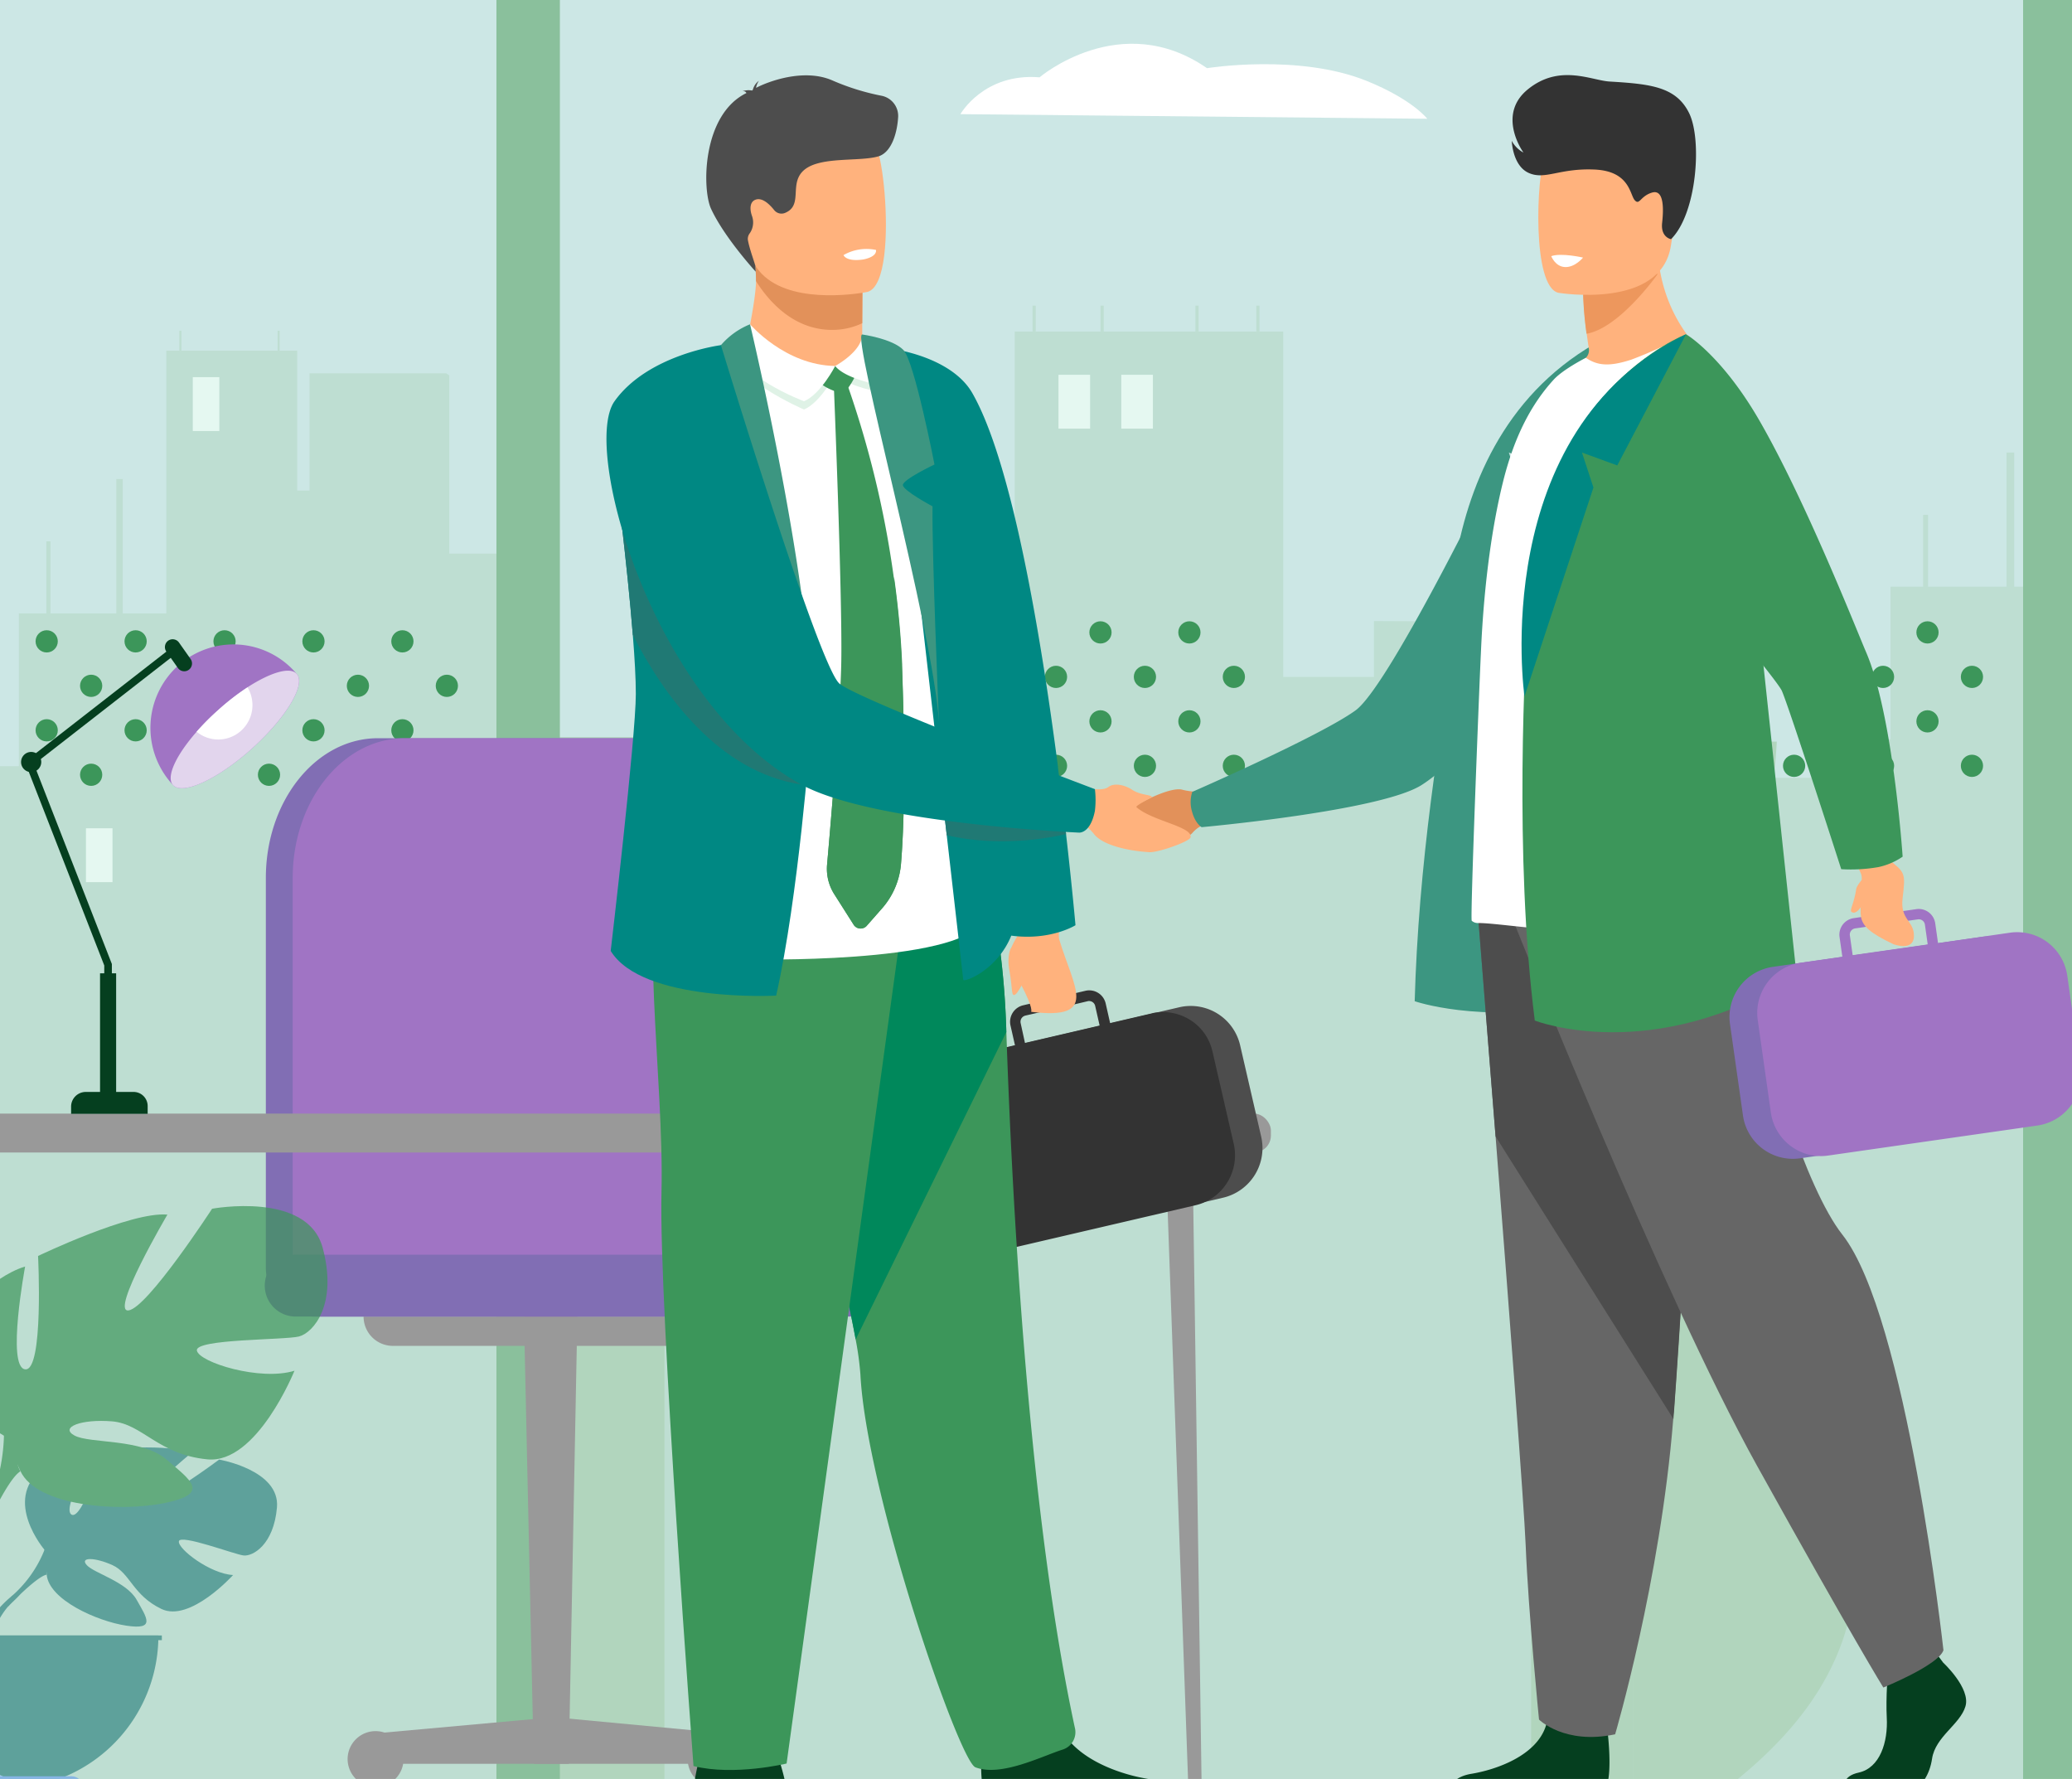 <svg xmlns="http://www.w3.org/2000/svg" xmlns:xlink="http://www.w3.org/1999/xlink" width="466" height="400" viewBox="0 0 466 400">
  <rect x="0" y="0" width="466" height="400" fill="#808080" stroke="none"/>
  <defs>
    <clipPath id="clip-path">
      <rect id="Rectangle_5358" data-name="Rectangle 5358" width="466" height="400" fill="none"/>
    </clipPath>
    <clipPath id="clip-path-2">
      <rect width="97" height="36.181" fill="none"/>
    </clipPath>
    <clipPath id="clip-path-3">
      <rect width="60" height="36.181" fill="none"/>
    </clipPath>
  </defs>
  <g id="Group_25" data-name="Group 25" clip-path="url(#clip-path)">
    <path id="Path_1898" data-name="Path 1898" d="M661.71,337.3v.844c0,.553,0,1.106-.05,1.658a69.421,69.421,0,0,1-3.61,20.1l-.3.864c-4.17,11.719-12,23.116-24.9,34.492q-3.92,3.437-8.48,6.864l-2.17,1.6H600.29l-448.88-.141H119.12L-135,403.472l-.51-1.357a492.1,492.1,0,0,1-15.33-51.4c-6.77-27.759-12.81-71.92-13-118.1v-4.8c.27-54.714,9-111.558,34.53-146.834l.91-1.236c.45-.593.89-1.186,1.34-1.769l.6-.784C-55.8-14.618,57-14.507,111.65-8.678c5.35.573,10.14,1.206,14.27,1.8,2.49.362,4.75.714,6.74,1.005,78,12.643,113.26-26.784,113.26-26.784,55-50.925,107-63.317,179-56.734q13.56,1.236,26.87,3.688c35.05,6.422,68.38,18.915,97,36.714q4.65,2.884,9.13,5.96c1.07.744,2.14,1.487,3.2,2.241q5.68,4.02,11.07,8.4c20.34,16.462,37.17,36.111,49,58.543A162.707,162.707,0,0,1,639,83.382q.75,6.241,1,12.673h0c.23,5.608.2,11.327-.12,17.146a198.218,198.218,0,0,1-5.46,36.131h0c-.23,1.005-.46,1.94-.67,2.9a161.986,161.986,0,0,0-3.55,46.794C633.82,253.422,662,297.462,661.71,337.3Z" transform="translate(0 -0.457)" fill="#cce7e5"/>
    <path id="Path_1904" data-name="Path 1904" d="M116.17,124.078H101.05V84.028c-.23-.171-.47-.322-.7-.482H69.62v6.03h0v4.131h0v6.03h0v4.141h0v6.03H66.84V78.46H37.41v4.02h0v6.03h0v5.276h0v6.03h0v4.141h0v6.03h0v3.819h0v6.03h0v3.829h0v6.03h0V133.3h0v3.809h0v.422H4.24v34.342H-8.15v8.643H-21.51V165.435h-24V124.963h-3.76v-4.02h-.53v4.02H-68.55v-4.02h-.54v4.02h-4.06v20.372l-20.19-.1v12.553h-17.12V80.1h-18.83c-25.57,35.276-34.26,92.121-34.53,146.834v4.834c.19,46.231,6.23,90.342,13,118.1a492.071,492.071,0,0,0,15.33,51.4l.49,1.357,254.1.1h0Z" transform="translate(0 0.394)" fill="#beded2"/>
    <path id="Path_1899" data-name="Path 1899" d="M558.43,118.158h-18V78.128l-.83-.472H503v6.03h0v4.121h0v6.03h0v4.141h0v6.03h-3.31V72.53h-35v4.02h0v6.03h0v5.2h0v6.03h0v4.141h0v6.03h0v3.839h0v6.03h0v3.829h0v6.03h0v3.608h0v3.809h0v.422h-39.5v34.332H410.41v8.653H394.5V159.515H365.88V119.043h-4.47v-4.02h-.64v4.02H338.49v-4.02h-.64v4.02H333v20.352l-24-.111v12.563H288.6V74.178H228.21v83.246H209.77V112.389H149.39V403.435L562,401.867Z" transform="translate(0 0.364)" fill="#beded2"/>
    <path id="Path_1900" data-name="Path 1900" d="M405.34,255.92V491.98H375.01V255.92Z" transform="translate(-255.89 -90.171)" fill="#b1d5bd"/>
    <g id="Repeat_Grid_16" data-name="Repeat Grid 16" transform="translate(8 141.709)" clip-path="url(#clip-path-2)">
      <g id="Group_20" data-name="Group 20" transform="translate(-4581 -170)">
        <circle id="Ellipse_24" data-name="Ellipse 24" cx="2.5" cy="2.5" r="2.5" transform="translate(4581 170)" fill="#3c965a"/>
        <circle id="Ellipse_25" data-name="Ellipse 25" cx="2.5" cy="2.5" r="2.5" transform="translate(4591 180)" fill="#3c965a"/>
      </g>
      <g id="Group_20-2" data-name="Group 20" transform="translate(-4561 -170)">
        <circle id="Ellipse_24-2" data-name="Ellipse 24" cx="2.5" cy="2.5" r="2.5" transform="translate(4581 170)" fill="#3c965a"/>
        <circle id="Ellipse_25-2" data-name="Ellipse 25" cx="2.5" cy="2.5" r="2.5" transform="translate(4591 180)" fill="#3c965a"/>
      </g>
      <g id="Group_20-3" data-name="Group 20" transform="translate(-4541 -170)">
        <circle id="Ellipse_24-3" data-name="Ellipse 24" cx="2.5" cy="2.5" r="2.5" transform="translate(4581 170)" fill="#3c965a"/>
        <circle id="Ellipse_25-3" data-name="Ellipse 25" cx="2.5" cy="2.5" r="2.5" transform="translate(4591 180)" fill="#3c965a"/>
      </g>
      <g id="Group_20-4" data-name="Group 20" transform="translate(-4521 -170)">
        <circle id="Ellipse_24-4" data-name="Ellipse 24" cx="2.5" cy="2.5" r="2.5" transform="translate(4581 170)" fill="#3c965a"/>
        <circle id="Ellipse_25-4" data-name="Ellipse 25" cx="2.5" cy="2.5" r="2.5" transform="translate(4591 180)" fill="#3c965a"/>
      </g>
      <g id="Group_20-5" data-name="Group 20" transform="translate(-4501 -170)">
        <circle id="Ellipse_24-5" data-name="Ellipse 24" cx="2.5" cy="2.5" r="2.5" transform="translate(4581 170)" fill="#3c965a"/>
        <circle id="Ellipse_25-5" data-name="Ellipse 25" cx="2.5" cy="2.5" r="2.5" transform="translate(4591 180)" fill="#3c965a"/>
      </g>
      <g id="Group_20-6" data-name="Group 20" transform="translate(-4581 -150)">
        <circle id="Ellipse_24-6" data-name="Ellipse 24" cx="2.5" cy="2.5" r="2.5" transform="translate(4581 170)" fill="#3c965a"/>
        <circle id="Ellipse_25-6" data-name="Ellipse 25" cx="2.5" cy="2.5" r="2.5" transform="translate(4591 180)" fill="#3c965a"/>
      </g>
      <g id="Group_20-7" data-name="Group 20" transform="translate(-4561 -150)">
        <circle id="Ellipse_24-7" data-name="Ellipse 24" cx="2.5" cy="2.5" r="2.5" transform="translate(4581 170)" fill="#3c965a"/>
        <circle id="Ellipse_25-7" data-name="Ellipse 25" cx="2.5" cy="2.5" r="2.5" transform="translate(4591 180)" fill="#3c965a"/>
      </g>
      <g id="Group_20-8" data-name="Group 20" transform="translate(-4541 -150)">
        <circle id="Ellipse_24-8" data-name="Ellipse 24" cx="2.5" cy="2.5" r="2.5" transform="translate(4581 170)" fill="#3c965a"/>
        <circle id="Ellipse_25-8" data-name="Ellipse 25" cx="2.5" cy="2.5" r="2.5" transform="translate(4591 180)" fill="#3c965a"/>
      </g>
      <g id="Group_20-9" data-name="Group 20" transform="translate(-4521 -150)">
        <circle id="Ellipse_24-9" data-name="Ellipse 24" cx="2.5" cy="2.5" r="2.5" transform="translate(4581 170)" fill="#3c965a"/>
        <circle id="Ellipse_25-9" data-name="Ellipse 25" cx="2.5" cy="2.5" r="2.5" transform="translate(4591 180)" fill="#3c965a"/>
      </g>
      <g id="Group_20-10" data-name="Group 20" transform="translate(-4501 -150)">
        <circle id="Ellipse_24-10" data-name="Ellipse 24" cx="2.5" cy="2.5" r="2.5" transform="translate(4581 170)" fill="#3c965a"/>
        <circle id="Ellipse_25-10" data-name="Ellipse 25" cx="2.5" cy="2.5" r="2.5" transform="translate(4591 180)" fill="#3c965a"/>
      </g>
    </g>
    <g id="Repeat_Grid_17" data-name="Repeat Grid 17" transform="translate(225 139.698)" clip-path="url(#clip-path-3)">
      <g id="Group_20-11" data-name="Group 20" transform="translate(-4581 -170)">
        <circle id="Ellipse_24-11" data-name="Ellipse 24" cx="2.5" cy="2.5" r="2.5" transform="translate(4581 170)" fill="#3c965a"/>
        <circle id="Ellipse_25-11" data-name="Ellipse 25" cx="2.5" cy="2.5" r="2.5" transform="translate(4591 180)" fill="#3c965a"/>
      </g>
      <g id="Group_20-12" data-name="Group 20" transform="translate(-4561 -170)">
        <circle id="Ellipse_24-12" data-name="Ellipse 24" cx="2.5" cy="2.5" r="2.5" transform="translate(4581 170)" fill="#3c965a"/>
        <circle id="Ellipse_25-12" data-name="Ellipse 25" cx="2.5" cy="2.5" r="2.5" transform="translate(4591 180)" fill="#3c965a"/>
      </g>
      <g id="Group_20-13" data-name="Group 20" transform="translate(-4541 -170)">
        <circle id="Ellipse_24-13" data-name="Ellipse 24" cx="2.5" cy="2.5" r="2.5" transform="translate(4581 170)" fill="#3c965a"/>
        <circle id="Ellipse_25-13" data-name="Ellipse 25" cx="2.5" cy="2.5" r="2.5" transform="translate(4591 180)" fill="#3c965a"/>
      </g>
      <g id="Group_20-14" data-name="Group 20" transform="translate(-4581 -150)">
        <circle id="Ellipse_24-14" data-name="Ellipse 24" cx="2.5" cy="2.5" r="2.5" transform="translate(4581 170)" fill="#3c965a"/>
        <circle id="Ellipse_25-14" data-name="Ellipse 25" cx="2.5" cy="2.5" r="2.5" transform="translate(4591 180)" fill="#3c965a"/>
      </g>
      <g id="Group_20-15" data-name="Group 20" transform="translate(-4561 -150)">
        <circle id="Ellipse_24-15" data-name="Ellipse 24" cx="2.5" cy="2.5" r="2.5" transform="translate(4581 170)" fill="#3c965a"/>
        <circle id="Ellipse_25-15" data-name="Ellipse 25" cx="2.5" cy="2.5" r="2.5" transform="translate(4591 180)" fill="#3c965a"/>
      </g>
      <g id="Group_20-16" data-name="Group 20" transform="translate(-4541 -150)">
        <circle id="Ellipse_24-16" data-name="Ellipse 24" cx="2.5" cy="2.5" r="2.5" transform="translate(4581 170)" fill="#3c965a"/>
        <circle id="Ellipse_25-16" data-name="Ellipse 25" cx="2.5" cy="2.5" r="2.5" transform="translate(4591 180)" fill="#3c965a"/>
      </g>
    </g>
    <g id="Repeat_Grid_18" data-name="Repeat Grid 18" transform="translate(391 139.698)" clip-path="url(#clip-path-3)">
      <g id="Group_20-17" data-name="Group 20" transform="translate(-4581 -170)">
        <circle id="Ellipse_24-17" data-name="Ellipse 24" cx="2.5" cy="2.5" r="2.5" transform="translate(4581 170)" fill="#3c965a"/>
        <circle id="Ellipse_25-17" data-name="Ellipse 25" cx="2.5" cy="2.5" r="2.5" transform="translate(4591 180)" fill="#3c965a"/>
      </g>
      <g id="Group_20-18" data-name="Group 20" transform="translate(-4561 -170)">
        <circle id="Ellipse_24-18" data-name="Ellipse 24" cx="2.5" cy="2.5" r="2.5" transform="translate(4581 170)" fill="#3c965a"/>
        <circle id="Ellipse_25-18" data-name="Ellipse 25" cx="2.5" cy="2.5" r="2.5" transform="translate(4591 180)" fill="#3c965a"/>
      </g>
      <g id="Group_20-19" data-name="Group 20" transform="translate(-4541 -170)">
        <circle id="Ellipse_24-19" data-name="Ellipse 24" cx="2.5" cy="2.5" r="2.5" transform="translate(4581 170)" fill="#3c965a"/>
        <circle id="Ellipse_25-19" data-name="Ellipse 25" cx="2.5" cy="2.5" r="2.5" transform="translate(4591 180)" fill="#3c965a"/>
      </g>
      <g id="Group_20-20" data-name="Group 20" transform="translate(-4581 -150)">
        <circle id="Ellipse_24-20" data-name="Ellipse 24" cx="2.5" cy="2.5" r="2.5" transform="translate(4581 170)" fill="#3c965a"/>
        <circle id="Ellipse_25-20" data-name="Ellipse 25" cx="2.5" cy="2.5" r="2.5" transform="translate(4591 180)" fill="#3c965a"/>
      </g>
      <g id="Group_20-21" data-name="Group 20" transform="translate(-4561 -150)">
        <circle id="Ellipse_24-21" data-name="Ellipse 24" cx="2.5" cy="2.5" r="2.5" transform="translate(4581 170)" fill="#3c965a"/>
        <circle id="Ellipse_25-21" data-name="Ellipse 25" cx="2.5" cy="2.5" r="2.5" transform="translate(4591 180)" fill="#3c965a"/>
      </g>
      <g id="Group_20-22" data-name="Group 20" transform="translate(-4541 -150)">
        <circle id="Ellipse_24-22" data-name="Ellipse 24" cx="2.5" cy="2.5" r="2.5" transform="translate(4581 170)" fill="#3c965a"/>
        <circle id="Ellipse_25-22" data-name="Ellipse 25" cx="2.5" cy="2.5" r="2.5" transform="translate(4591 180)" fill="#3c965a"/>
      </g>
    </g>
    <rect id="Rectangle_5324" data-name="Rectangle 5324" width="1.11" height="16.312" transform="translate(432.52 115.769)" fill="#beded2"/>
    <rect id="Rectangle_5325" data-name="Rectangle 5325" width="1.73" height="31.588" transform="translate(451.27 101.759)" fill="#beded2"/>
    <rect id="Rectangle_5326" data-name="Rectangle 5326" width="0.72" height="5.819" transform="translate(232.22 68.724)" fill="#beded2"/>
    <rect id="Rectangle_5327" data-name="Rectangle 5327" width="0.72" height="5.819" transform="translate(247.51 68.724)" fill="#beded2"/>
    <rect id="Rectangle_5328" data-name="Rectangle 5328" width="0.72" height="5.819" transform="translate(282.55 68.724)" fill="#beded2"/>
    <rect id="Rectangle_5329" data-name="Rectangle 5329" width="0.56" height="4.492" transform="translate(468.14 68.402)" fill="#dceafb"/>
    <rect id="Rectangle_5330" data-name="Rectangle 5330" width="0.56" height="4.492" transform="translate(494.44 68.402)" fill="#dceafb"/>
    <rect id="Rectangle_5331" data-name="Rectangle 5331" width="0.72" height="5.819" transform="translate(268.85 68.724)" fill="#beded2"/>
    <rect id="Rectangle_5332" data-name="Rectangle 5332" width="7.11" height="12.111" transform="translate(158.17 126.02)" fill="#ebf5ff"/>
    <rect id="Rectangle_5333" data-name="Rectangle 5333" width="7.11" height="12.111" transform="translate(351.74 128.975)" fill="#ebf5ff"/>
    <rect id="Rectangle_5334" data-name="Rectangle 5334" width="7.11" height="12.111" transform="translate(238.06 84.271)" fill="#e5f8f1"/>
    <rect id="Rectangle_5335" data-name="Rectangle 5335" width="7.11" height="12.111" transform="translate(252.18 84.271)" fill="#e5f8f1"/>
    <rect id="Rectangle_5336" data-name="Rectangle 5336" width="7.11" height="12.111" transform="translate(523.01 178.1)" fill="#ebf5ff"/>
    <rect id="Rectangle_5337" data-name="Rectangle 5337" width="7.11" height="12.111" transform="translate(161.73 184.633)" fill="#ebf5ff"/>
    <path id="Path_1901" data-name="Path 1901" d="M391.7,236.111a132.3,132.3,0,0,1,2.9-38.261c.17-.784.36-1.578.55-2.372h0a161.7,161.7,0,0,0,4.46-29.558H367.26V403.458h17.92l1.82-1.276c2.48-1.869,4.8-3.739,6.93-5.618,10.57-9.276,16.95-18.623,20.36-28.2.09-.241.17-.472.25-.714a56.866,56.866,0,0,0,2.95-16.442c0-.452,0-.9,0-1.367V349.2C417.69,316.593,394.68,280.573,391.7,236.111Z" transform="translate(0 0.834)" fill="#b1d5bd"/>
    <path id="Path_1902" data-name="Path 1902" d="M623.2,300.04V493.085H600.25V300.04Z" transform="translate(-255.89 -89.95)" fill="#b1d5bd"/>
    <rect id="Rectangle_5338" data-name="Rectangle 5338" width="5.38" height="9.91" transform="translate(373.91 177.598)" fill="#ebf5ff"/>
    <path id="Path_1903" data-name="Path 1903" d="M395.16,195.32h0c-.19.794-.38,1.588-.55,2.372V195.31Z" transform="translate(0 0.981)" fill="#ebf5ff"/>
    <rect id="Rectangle_5339" data-name="Rectangle 5339" width="5.38" height="9.91" transform="translate(376.6 225.528)" fill="#ebf5ff"/>
    <rect id="Rectangle_5340" data-name="Rectangle 5340" width="0.93" height="16.312" transform="translate(10.42 121.719)" fill="#beded2"/>
    <rect id="Rectangle_5341" data-name="Rectangle 5341" width="1.45" height="31.588" transform="translate(26.16 107.709)" fill="#beded2"/>
    <rect id="Rectangle_5342" data-name="Rectangle 5342" width="0.61" height="5.819" transform="translate(-115.54 74.683)" fill="#dceafb"/>
    <rect id="Rectangle_5343" data-name="Rectangle 5343" width="0.47" height="4.492" transform="translate(40.33 74.362)" fill="#beded2"/>
    <rect id="Rectangle_5344" data-name="Rectangle 5344" width="0.47" height="4.492" transform="translate(62.43 74.362)" fill="#beded2"/>
    <path id="Path_1905" data-name="Path 1905" d="M-126.44,76.32v3.789h-.6V77.094Z" transform="translate(0 0.384)" fill="#dceafb"/>
    <rect id="Rectangle_5345" data-name="Rectangle 5345" width="5.97" height="12.111" transform="translate(-127.04 87.829)" fill="#ebf5ff"/>
    <rect id="Rectangle_5346" data-name="Rectangle 5346" width="5.97" height="12.111" transform="translate(-107.98 186.241)" fill="#ebf5ff"/>
    <rect id="Rectangle_5347" data-name="Rectangle 5347" width="5.97" height="12.111" transform="translate(-74.7 221.698)" fill="#ebf5ff"/>
    <rect id="Rectangle_5348" data-name="Rectangle 5348" width="5.97" height="12.111" transform="translate(-147.35 163.045)" fill="#ebf5ff"/>
    <rect id="Rectangle_5349" data-name="Rectangle 5349" width="5.97" height="12.111" transform="translate(43.36 84.804)" fill="#e5f8f1"/>
    <rect id="Rectangle_5350" data-name="Rectangle 5350" width="5.97" height="12.111" transform="translate(19.33 186.241)" fill="#e5f8f1"/>
    <rect id="Rectangle_5351" data-name="Rectangle 5351" width="5.97" height="12.111" transform="translate(68.09 209.588)" fill="#ebf5ff"/>
    <path id="Path_1906" data-name="Path 1906" d="M125.92-7.291v410.05H111.65V-9.09C117-8.517,121.79-7.884,125.92-7.291Z" transform="translate(0 -0.046)" fill="#8ac09c"/>
    <path id="Path_1907" data-name="Path 1907" d="M466.69-82.416V404.268H455V-85.24C455.9-84.647,463.76-84.788,466.69-82.416Z" transform="translate(0 -0.428)" fill="#8ac09c"/>
    <path id="Path_1908" data-name="Path 1908" d="M299.56-31.514s6.69-11.307,22.69-10.05c0,0,23.23-18.834,48-2.513,0,0,26.33-4.02,45.83,3.508,13,5.025,17.29,10.312,17.29,10.312Z" transform="translate(0 -0.255)" fill="#f6fbff"/>
    <path id="Path_1909" data-name="Path 1909" d="M478,8.6a13.792,13.792,0,0,1,13.18-6.121S504.67-9.019,519.06.94c0,0,15.29-2.462,26.62,2.141,7.55,3.065,10,6.281,10,6.281Z" transform="translate(0 -0.016)" fill="#f6fbff"/>
    <path id="Path_1910" data-name="Path 1910" d="M216,25.619s5.25-9.307,17.8-8.281c0,0,18.23-15.518,37.66-2.06,0,0,20.66-3.337,35.95,2.884C317.65,22.3,321,26.654,321,26.654Z" transform="translate(0 0.049)" fill="#fff"/>
    <path id="Path_1911" data-name="Path 1911" d="M383.8,486.113h-7.86L373.73,385.55h12.01Z" transform="translate(-255.89 -89.52)" fill="#999"/>
    <path id="Path_1912" data-name="Path 1912" d="M417.97,485.662H341.5v-6.945l38.98-3.528,37.49,3.528Z" transform="translate(-255.89 -89.069)" fill="#999"/>
    <path id="Path_1913" data-name="Path 1913" d="M78.18,393.562a6.29,6.29,0,1,1,6.29,6.322A6.306,6.306,0,0,1,78.18,393.562Z" transform="translate(0 1.946)" fill="#999"/>
    <path id="Path_1914" data-name="Path 1914" d="M154.65,393.562a6.29,6.29,0,1,1,6.29,6.322A6.306,6.306,0,0,1,154.65,393.562Z" transform="translate(0 1.946)" fill="#999"/>
    <path id="Path_1915" data-name="Path 1915" d="M159.34,301.143h-71a6.586,6.586,0,0,1-6.57-6.593H165.9a6.587,6.587,0,0,1-6.56,6.593Z" transform="translate(0 1.48)" fill="#999"/>
    <path id="Path_1916" data-name="Path 1916" d="M70.71,295.2a10.948,10.948,0,0,1-10.92-10.975V196.577c0-17.347,11.29-31.417,25.21-31.417h57c13.93,0,25.21,14.07,25.21,31.417V295.2Z" transform="translate(0 0.83)" fill="#816eb4"/>
    <path id="Path_1917" data-name="Path 1917" d="M71.83,295.2a6.015,6.015,0,0,1-6-6.03V196.577c0-17.347,11.29-31.417,25.21-31.417h57c13.92,0,25.21,14.07,25.21,31.417V295.2Z" transform="translate(0 0.83)" fill="#a074c4"/>
    <path id="Path_1918" data-name="Path 1918" d="M204,294.62H66.47a6.937,6.937,0,0,1-6.92-6.955h0a6.937,6.937,0,0,1,6.92-6.955H204a6.937,6.937,0,0,1,6.92,6.955h0A6.937,6.937,0,0,1,204,294.62Z" transform="translate(0 1.411)" fill="#816eb4"/>
    <path id="Path_1919" data-name="Path 1919" d="M97.79,325.2l-91.41.151,13.46-60.613,91.41-.151Z" transform="translate(-255.89 -90.128)" fill="#39629c"/>
    <path id="Path_1920" data-name="Path 1920" d="M100.68,325.273l-91.41.161,13.46-60.693,91.41-.161Z" transform="translate(-255.89 -90.128)" fill="#1e3865"/>
    <path id="Path_1921" data-name="Path 1921" d="M60.17,340.211l-18.99.171,13.15-40.271,18.98-.171Z" transform="translate(-255.89 -89.95)" fill="#0b2546"/>
    <rect id="Rectangle_5352" data-name="Rectangle 5352" width="41.47" height="1.92" transform="translate(-226.43 248.513)" fill="#0b2546"/>
    <g id="Group_24" data-name="Group 24" transform="translate(-67.815 271.19)" opacity="0.7">
      <path id="Path_1929" data-name="Path 1929" d="M10,346.835S.54,335.78,9.42,328.694c0,0,6.48-3.95,11.77-3.628,0,0-7.49,12.633-5.07,13.889s7.34-14.673,7.34-14.673,14.76-1.447,19.5.854c0,0-12.61,10.372-9.95,10.985s16.28-9.558,16.28-9.558,13.73,2.342,13,10.764-5.46,11.055-7.54,10.794-14.25-4.884-14.52-3.176,7.06,7.317,12.19,7.578c0,0-9.68,10.724-16.12,7.628s-7-8.04-11-9.849-7.44-1.829-5.78,0,8.91,3.709,11.21,7.789,4.35,6.824-2.31,5.819S11,358.051,10.5,352.443Z" transform="translate(67.815 -269.563)" fill="#358883"/>
      <path id="Path_1930" data-name="Path 1930" d="M55.56,337.49s-37.3-1.447-45.54,9.276a27.023,27.023,0,0,1-7.43,10.472l-.87,2.4s6.46-6.854,8.78-7.266C10.5,352.375,6.88,339.088,55.56,337.49Z" transform="translate(67.815 -269.495)" fill="#358883"/>
      <path id="Path_1931" data-name="Path 1931" d="M2.59,357.145A23.625,23.625,0,0,0-6,373.738l1.45.131s2.55-10.995,7.21-15.3S2.59,357.145,2.59,357.145Z" transform="translate(67.815 -269.4)" fill="#358883"/>
      <path id="Path_1932" data-name="Path 1932" d="M-19.15,337.863s13.26-7.467,7.07-17.6c0,0-5-6.231-10.26-7.829,0,0,2.83,15.075,0,15.467s-1.94-17.085-1.94-17.085-14-6.754-19.46-6.221c0,0,8.67,14.754,5.84,14.4s-12.56-15.3-12.56-15.3-14.33-2.663-16.63,5.869,1.42,12.8,3.54,13.337,15.74.352,15.39,2.131-9.55,4.623-14.68,3.015c0,0,5.66,14.07,13.09,13.337s9.72-5.337,14.32-5.688,8,.884,5.66,2.131-10.08.4-13.79,3.578-6.72,5.136.17,6.553,19.29.533,21.76-4.8Z" transform="translate(67.815 -269.666)" fill="#6ca3ea"/>
      <path id="Path_1933" data-name="Path 1933" d="M-60.54,312.22s37.14,12.06,41.39,25.6a28.41,28.41,0,0,0,3.54,12.975v2.663s-3.9-9.045-6-10.312C-21.63,343.155-13.31,331.416-60.54,312.22Z" transform="translate(67.815 -269.621)" fill="#6ca3ea"/>
      <path id="Path_1934" data-name="Path 1934" d="M-15.61,350.608A24.772,24.772,0,0,1-13.15,370l-1.48-.4s1.44-11.719-1.56-17.618S-15.61,350.608-15.61,350.608Z" transform="translate(67.815 -269.437)" fill="#6ca3ea"/>
      <path id="Path_1935" data-name="Path 1935" d="M.89,321.468S-18.95,310.3-9.69,295.126c0,0,7.4-9.307,15.34-11.7,0,0-4.23,22.593,0,23.116s2.91-25.487,2.91-25.487,20.89-10.05,29.09-9.3c0,0-13,22.111-8.73,21.538S47.7,270.433,47.7,270.433s21.43-4.02,24.87,8.774-2.12,19.1-5.29,19.94-23.54.523-23,3.186,14.28,6.915,21.95,4.523c0,0-8.46,20.995-19.57,19.93s-14.56-7.97-21.44-8.543-11.9,1.327-8.46,3.186,15.07.613,20.63,5.357,10,7.678-.27,9.8-28.83.8-32.53-7.176Z" transform="translate(67.815 -269.834)" fill="#3c965a"/>
      <path id="Path_1936" data-name="Path 1936" d="M62.78,283.12S7.23,301.2.89,321.4A42.636,42.636,0,0,1-4.4,340.808v4.02s5.82-13.558,9-15.417C4.59,329.381-7.84,311.834,62.78,283.12Z" transform="translate(67.815 -269.768)" fill="#3c965a"/>
      <path id="Path_1937" data-name="Path 1937" d="M-4.4,340.532s-8.57,13.065-3.69,28.995l2.21-.593S-8,351.4-3.54,342.583-4.4,340.532-4.4,340.532Z" transform="translate(67.815 -269.491)" fill="#97c0f8"/>
      <path id="Path_1938" data-name="Path 1938" d="M1.37,400.332A34.346,34.346,0,0,0,35.62,365.9H-32.89A34.346,34.346,0,0,0,1.37,400.332Z" transform="translate(67.815 -269.352)" fill="#358883"/>
      <path id="Path_1939" data-name="Path 1939" d="M9.79,400.071a34.828,34.828,0,0,1-4.25.261A34.346,34.346,0,0,1-28.72,365.9h8.51a34.383,34.383,0,0,0,30,34.17Z" transform="translate(67.815 -269.352)" fill="#a8ccff"/>
      <rect id="Rectangle_5354" data-name="Rectangle 5354" width="70.42" height="1.055" transform="translate(33.795 96.548)" fill="#358883"/>
      <path id="Path_1940" data-name="Path 1940" d="M-13.26,400.174H18.81a2.757,2.757,0,0,0-2.75-2.764H-10.52A2.757,2.757,0,0,0-13.26,400.174Z" transform="translate(67.815 -269.193)" fill="#6ca3ea"/>
    </g>
    <path id="Path_1941" data-name="Path 1941" d="M-41.1,402.583h-.14c-.77,0-1.39-1.005-1.37-2.261L-40.52,255.2l6.16-1.146-5.26,146.281C-39.66,401.6-40.31,402.583-41.1,402.583Z" transform="translate(0 1.277)" fill="#25468f"/>
    <path id="Path_1942" data-name="Path 1942" d="M268.74,402.583h.13c.78,0,1.4-1.005,1.38-2.261L268.16,255.2,262,254.05l5.25,146.281C267.3,401.6,268,402.583,268.74,402.583Z" transform="translate(0 1.277)" fill="#999"/>
    <rect id="Rectangle_5355" data-name="Rectangle 5355" width="342.26" height="8.754" rx="3.81" transform="translate(-56.43 250.392)" fill="#999"/>
    <rect id="Rectangle_5356" data-name="Rectangle 5356" width="761.96" height="2.332" rx="0.92" transform="translate(-255.89 401.869)" fill="#fff"/>
    <g id="man" transform="translate(247.327 16.886)">
      <path id="Path_1943" data-name="Path 1943" d="M362.74,74.77l-15.47,29.508-7.93-2.9,2.57,7.869L326.4,156.217S317.82,96.539,362.74,74.77Z" transform="translate(-247.327 -16.51)" fill="#3c9681"/>
      <path id="Path_1944" data-name="Path 1944" d="M336.93,100.73s-17.11,63.4-18.76,123.889c0,0,14.19,4.975,36.49,1.005S336.93,100.73,336.93,100.73Z" transform="translate(-247.327 -16.38)" fill="#3c9681"/>
      <path id="Path_1945" data-name="Path 1945" d="M255,188.258c4.59-.09,11.05.482,13.19-1.869a6.445,6.445,0,0,1,5.28-2.271l-.58-3.015-.69-3.628s-.26-.332-1.21-.322a17.981,17.981,0,0,1-4.91-.422c-3.87-1.4-19.26,7.869-18.74,10.442C247.54,188.108,253,188.288,255,188.258Z" transform="translate(-247.327 -15.998)" fill="#e2915a"/>
      <path id="Path_1946" data-name="Path 1946" d="M338.86,99.49s-26,53.96-34,59.749-36.71,18.312-36.71,18.312a7.332,7.332,0,0,0-.06,4.422c.73,2.744,2.16,3.518,2.16,3.518s40.09-3.6,49.41-9.437,29.87-29.065,29.87-29.065Z" transform="translate(-247.327 -16.386)" fill="#3c9681"/>
      <path id="Path_1947" data-name="Path 1947" d="M414.94,400.667h15.39c1.93-1.055,3.66-3.477,4.2-7.085.76-4.975,6.31-7.7,7.51-11.769s-5-9.809-5-9.809l-1-1.337L435,369.29,424.79,371.7s-.25,2.442-.4,5.558c-.11,2.251-.17,4.844-.05,7.116.3,5.437-1.51,11.286-6.31,12.342C414.46,397.5,414.62,399.622,414.94,400.667Z" transform="translate(-247.327 -15.03)" fill="#053f1f"/>
      <path id="Path_1948" data-name="Path 1948" d="M325.66,400.6h35.18c1.69-2.07,1.07-9.729.81-12.231l-.08-.794s-12-9.658-13.67-2.271a6.8,6.8,0,0,1-.18.683c-2.08,6.925-11.4,10.05-16.79,10.935C327.43,397.495,326.14,399.324,325.66,400.6Z" transform="translate(-247.327 -14.964)" fill="#053f1f"/>
      <path id="Path_1949" data-name="Path 1949" d="M332.36,204.146s1.83,22.874,4,50.372c2.92,37.357,6.42,83.236,6.77,91.92.6,15.075,3,39.2,3,39.2s5.7,5.739,17.12,3.317c0,0,10.17-34.462,13.07-70.925,0-.593.09-1.2.14-1.8,2.7-37.126,6.9-115.286,6.9-115.286Z" transform="translate(-247.327 -15.876)" fill="#666"/>
      <path id="Path_1950" data-name="Path 1950" d="M332.36,204.146s1.83,22.874,4,50.372l40,63.548c0-.593.09-1.2.14-1.8,2.7-37.126,6.9-115.286,6.9-115.286Z" transform="translate(-247.327 -15.876)" fill="#4d4d4d"/>
      <path id="Path_1951" data-name="Path 1951" d="M340.69,206.9s32.89,82.844,54.51,121.779,28.37,49.8,28.37,49.8,12.39-5.025,13.52-8.382c0,0-8.27-75.156-22.75-93.467-8.18-10.352-17.79-41.417-18.24-52.261S393.17,192,393.17,192Z" transform="translate(-247.327 -15.921)" fill="#666"/>
      <path id="Path_1952" data-name="Path 1952" d="M348.88,86.842c12.85,4.08,35.12-6.925,35.12-6.925s-11.85-8.935-11.22-27.508l-9.94,8.04-6.75,5.467a81.658,81.658,0,0,0,.77,8.864c.13,1.005.29,2.151.48,3.337a2.407,2.407,0,0,1-1.08,2.4,30.37,30.37,0,0,0-7.38,6.322Z" transform="translate(-247.327 -16.622)" fill="#ffb27d"/>
      <path id="Path_1953" data-name="Path 1953" d="M331,206.66a2.054,2.054,0,0,0,1.35.513c4.82-.06,18.89,2.633,30.8,1.4,10-1.005,18.92-3.95,28.46-8.251,1.26-.573,4.18-2.131,4.12-3.558s-.2-3.819-.4-6.663a358.884,358.884,0,0,1-.7-46.553c.21-3.658.31-7.286.33-10.854.1-26.623-5.15-50.03-15.71-57.95a87.094,87.094,0,0,1-12.45,5.779c-5,1.608-7.56,1.286-10.14-.442,0,0-5,2.513-7.2,4.874-5,5.467-8.88,12.714-11.45,23.116-2.19,8.854-4.24,21.779-4.95,38.332C332.69,153.936,330.62,206.428,331,206.66Z" transform="translate(-247.327 -16.51)" fill="#fff"/>
      <path id="Path_1954" data-name="Path 1954" d="M393.35,118.74,379.2,74.77s-33.95,12.864-35.53,61.055c-.61,10.985-3.23,55.99,1.51,93.276,0,0,26.45,10.362,58.89-10.05Z" transform="translate(-247.327 -16.51)" fill="#3c965a"/>
      <path id="Path_1955" data-name="Path 1955" d="M356.05,65.878a81.659,81.659,0,0,0,.77,8.864c7.47-1.286,16-13.427,16-13.427a23.786,23.786,0,0,0-10-.9Z" transform="translate(-247.327 -16.583)" fill="#ed975d"/>
      <path id="Path_1956" data-name="Path 1956" d="M350.49,65.7s23.14,3.859,25.31-10.663,6.63-23.8-8.06-26.884-18.39,2.01-20.29,6.693S344.52,64.316,350.49,65.7Z" transform="translate(-247.327 -16.749)" fill="#ffb27d"/>
      <path id="Path_1957" data-name="Path 1957" d="M452,252.646l-47.25,6.764A11.339,11.339,0,0,1,392,249.771L389.08,229.2a11.388,11.388,0,0,1,9.59-12.844l47.25-6.764a11.339,11.339,0,0,1,12.78,9.638l2.92,20.573A11.388,11.388,0,0,1,452,252.646Z" transform="translate(-247.327 -15.833)" fill="#816eb4"/>
      <path id="Path_1958" data-name="Path 1958" d="M395.32,228.325l2.95,20.814a11.42,11.42,0,0,0,6.68,8.814,10.857,10.857,0,0,0,3.68.935h0a10.677,10.677,0,0,0,2.46-.07l47.16-6.764a11.418,11.418,0,0,0,9.64-12.874l-2.95-20.814a11.389,11.389,0,0,0-12.83-9.678l-16.24,2.352-.63-4.442a3.753,3.753,0,0,0-4.23-3.2l-1.78.261-9.88,1.407-2.45.362a3.756,3.756,0,0,0-3.18,4.241l.63,4.442-9.41,1.347c-.37.06-.73.131-1.09.211h0a11.408,11.408,0,0,0-7.83,6.864h0a11.309,11.309,0,0,0-.7,5.789Zm38.23-16.985-16.88,2.412-.63-4.442a1.406,1.406,0,0,1,1.19-1.578l4.24-.613L429.24,206l2.1-.3a1.454,1.454,0,0,1,.42,0,1.394,1.394,0,0,1,1.16,1.186Z" transform="translate(-247.327 -15.864)" fill="#a074c4"/>
      <path id="Path_1959" data-name="Path 1959" d="M416.11,191.476s2.48,3.317,2.58,4.643c.66,8.995-3.43,10.241,7.16,15.246,0,0,4.52,1.729,4.6-1.8s-3.14-3.588-2.55-8.523c.68-5.7.61-5.749-3.11-8.724l-2.46-4.09Z" transform="translate(-247.327 -15.94)" fill="#ffb27d"/>
      <path id="Path_1960" data-name="Path 1960" d="M422.42,194.6a35.951,35.951,0,0,1-8.32.462s-11.84-36.774-13.37-40.131-35.18-43.116-35.18-43.116L379.2,74.77s8,4.7,16.48,19.387c10.45,18.09,21.95,47.337,24,52.08,6.11,14.191,8.23,46.01,8.23,46.01A15.2,15.2,0,0,1,422.42,194.6Z" transform="translate(-247.327 -16.51)" fill="#3c965a"/>
      <path id="Path_1961" data-name="Path 1961" d="M375.82,53.694s-2.37-.392-2-3.688.38-7.578-2.28-6.784-2.79,2.945-3.89,1.7-1.11-6.523-9-6.884-11.13,2.4-14.81.774S340,31.584,340,31.584a6.356,6.356,0,0,0,2.63,2.633s-6.14-8.432,1-14.221,14.27-1.99,18.37-1.749c9.06.553,14.92,1.1,17.88,7.085S381.64,47.936,375.82,53.694Z" transform="translate(-247.327 -16.801)" fill="#333"/>
      <path id="Path_1962" data-name="Path 1962" d="M420,195.39s-2.39,2.5-2.54,3.548c-.48,3.347-1.6,4.784-1,5.156,1.16.754,2.69-1.729,3.42-3.95a10.23,10.23,0,0,0,.12-4.754Z" transform="translate(-247.327 -15.904)" fill="#ffb27d"/>
      <path id="Path_1963" data-name="Path 1963" d="M379.2,74.77l-15.47,29.508-7.94-2.9,2.58,7.869-15.51,46.975S334.27,96.539,379.2,74.77Z" transform="translate(-247.327 -16.51)" fill="#008883"/>
    </g>
    <path id="Path_1964" data-name="Path 1964" d="M348.88,57.311s.9,2.392,3.15,2.452,4-2.131,4-2.131S351.13,56.5,348.88,57.311Z" transform="translate(0 0.287)" fill="#fff"/>
    <path id="Path_2138" data-name="Path 2138" d="M11.413-.013,59.665-.066a11.408,11.408,0,0,1,11.4,11.452L71.042,32.4A11.469,11.469,0,0,1,59.617,43.873l-48.252.053A11.408,11.408,0,0,1-.036,32.474l.023-21.01A11.469,11.469,0,0,1,11.413-.013Z" transform="translate(207.117 240.011) rotate(-13.04)" fill="#4d4d4d"/>
    <path id="Path_1965" data-name="Path 1965" d="M270,230.153h0a11.467,11.467,0,0,0-9.87-3.6h0a4.878,4.878,0,0,0-1.11.2l-9.35,2.181-1-4.422a3.788,3.788,0,0,0-4.54-2.844l-2.44.573-9.82,2.281-1.77.412a3.81,3.81,0,0,0-2.83,4.563l1,4.412-16.15,3.759a11.56,11.56,0,0,0-8.58,13.819l4.78,20.7A11.488,11.488,0,0,0,222,280.806l46.91-10.925a11.136,11.136,0,0,0,2.34-.824h0a11.111,11.111,0,0,0,3.13-2.231,11.566,11.566,0,0,0,3.09-10.754l-4.77-20.7A11.386,11.386,0,0,0,270,230.153Zm-40.45-1.206a1.42,1.42,0,0,1,.66-1.538,1.676,1.676,0,0,1,.39-.161l2.09-.482,7.71-1.749,4.22-1.005a1.4,1.4,0,0,1,1.69,1.065l1,4.412-16.79,3.91Z" transform="translate(0 1.113)" fill="#333"/>
    <path id="Path_1966" data-name="Path 1966" d="M239.17,203.6s-1.42,5.025-.93,6.673c3.3,10.925,9,18.09-6.34,16.221,0,0,.64-.633-2.3-6.181-3.39-6.412-3.33-6.513-.29-11.729l1-5.96Z" transform="translate(0 1.018)" fill="#ffb27d"/>
    <path id="Path_1967" data-name="Path 1967" d="M258.47,190.736c-4.63-.281-10.27-1.5-12.33-3.96a11.4,11.4,0,0,0-4.66-3.538l.71-3.015.85-3.648s.28-.322,1.23-.271c0,0,3.63.824,5-.221s3.81-.412,5.33.6c1.93,1.3,4.54,1.085,4.48,1.719,0,0-3.83,1.889-3.48,2.211,3.51,3.126,12.75,4.372,12.15,6.814C267.49,188.364,260.45,190.857,258.47,190.736Z" transform="translate(0 0.882)" fill="#ffb27d"/>
    <path id="Path_1968" data-name="Path 1968" d="M193.92,72.383v2.533s.69,7.92-9,9.045-17.65,1.005-17.39-5.106c.88-4.724,2.44-12.06,2.51-15.98a28.147,28.147,0,0,0-.35-4.744l18.79-.372,5.54.9Z" transform="translate(0 0.29)" fill="#ffb27d"/>
    <path id="Path_1969" data-name="Path 1969" d="M194,58.695l-.07,13.688a15.823,15.823,0,0,1-6.78,1.508c-8.63,0-14.22-6.372-17.13-10.985a28.148,28.148,0,0,0-.35-4.744l18.79-.372Z" transform="translate(0 0.29)" fill="#e2915a"/>
    <path id="Path_1970" data-name="Path 1970" d="M168.22,55.289c2.18,11.789,17.32,11.407,23.87,10.663,1.84-.211,3-.442,3-.442,2.07-.563,3.23-3.849,3.77-8.151,1.07-8.523-.28-21.025-1.71-24.221-2.16-4.814-6.22-10.05-21.47-6.261S165.43,40.173,168.22,55.289Z" transform="translate(0 0.129)" fill="#ffb27d"/>
    <path id="Path_1971" data-name="Path 1971" d="M155.83,402.606h21.46a52.568,52.568,0,0,0-1.71-7.739,22.036,22.036,0,0,0-1.22-3.106c-2.08-4.191-15.34-1.528-15.34-1.528s-1.23,1.065-2.19,5.105a43.2,43.2,0,0,0-1,7.266Z" transform="translate(0 1.957)" fill="#053f1f"/>
    <path id="Path_1972" data-name="Path 1972" d="M220.67,395.846c.05,2.935.42,5.709,1.48,6.8h42.44c-.54-1.548-2.07-3.869-6.43-4.573-5-.8-12.66-3.206-17.17-7.99a12.872,12.872,0,0,1-3.32-6.03c-2-8.935-16.51,2.734-16.51,2.734a71.523,71.523,0,0,0-.49,9.055Z" transform="translate(0 1.913)" fill="#053f1f"/>
    <path id="Path_1973" data-name="Path 1973" d="M192.44,300.224a68.394,68.394,0,0,1,1.07,7.879c1.35,26.442,22.15,86.915,25.87,88.322,5.75,2.191,14.82-2.452,19.56-3.97a4.1,4.1,0,0,0,2.86-4.643c-10.3-47.6-14.09-116.131-15.47-156.714a184.8,184.8,0,0,0-4.18-34.553s-50.74-13.608-51,3.608C170.84,215.38,187.92,275.1,192.44,300.224Z" transform="translate(0 0.962)" fill="#3c965a"/>
    <path id="Path_1974" data-name="Path 1974" d="M192.44,300.224,226.33,231.1a184.8,184.8,0,0,0-4.18-34.553s-50.74-13.608-51,3.608C170.84,215.38,187.92,275.1,192.44,300.224Z" transform="translate(0 0.962)" fill="#00885b"/>
    <path id="Path_1975" data-name="Path 1975" d="M203.73,200.2,176.91,395.558s-11.78,2.854-20.94.573c0,0-7.85-103.9-7.2-129.025s-5.63-67.206,1.44-71.849S203.73,200.2,203.73,200.2Z" transform="translate(0 0.975)" fill="#3c965a"/>
    <path id="Path_1976" data-name="Path 1976" d="M197.73,35.021c-4.19,1.327-13,0-16.75,3.015s-.17,7.98-4.41,9.749h0a2.1,2.1,0,0,1-2.44-.613c-1.17-1.467-2.79-2.935-4.27-2.332-1.22.5-1.28,2.08-.74,3.618a4.29,4.29,0,0,1-.46,3.859,2.088,2.088,0,0,0-.46,1.558c.35,1.94,1.31,4.472,1.67,5.769L169.96,61s-7.09-7.709-10.07-14.2c-2-4.452-2-21.106,8-25.97a.311.311,0,0,1-.09-.111c-.22-.392-.82-.3-.82-.3a4.459,4.459,0,0,1,2.2-.141s0-.08.14-.181a3.548,3.548,0,0,1,1.36-2.01,3.91,3.91,0,0,0-.64,1.588c2.63-1.4,10.73-4.482,17.16-1.678a53.1,53.1,0,0,0,11,3.437,4.628,4.628,0,0,1,3.8,4.693C201.84,29.322,200.73,33.925,197.73,35.021Z" transform="translate(0 0.085)" fill="#4d4d4d"/>
    <path id="Path_1977" data-name="Path 1977" d="M165.22,82.16l6.17,133.156s51.54.844,50.07-10.874S202.88,86.23,202.88,86.23" transform="translate(0 0.413)" fill="#fff"/>
    <path id="Path_1978" data-name="Path 1978" d="M182.21,165.592s-2.62,35.568-7.65,57.889c0,0-30.07,1.608-37.21-10.05,0,0,5.65-48.05,5.65-57.789,0-3.427-.26-8.04-.68-13.286-.62-7.889-1.59-17.025-2.51-24.975-1.28-11.055-2.46-19.889-2.46-19.889l24.8-20.251Z" transform="translate(0 0.388)" fill="#008883"/>
    <path id="Path_1979" data-name="Path 1979" d="M241.88,207.651s-5.61,3.528-14.44,2.342c-3.22,7.93-10.81,10.623-10.81,9.91,0-.09-1.7-14.975-3.71-32.513-.2-1.759-.4-3.528-.61-5.327a1.4,1.4,0,0,0-.05-.452c-.34-2.945-.68-5.91-1-8.874-2.42-21.106-4.75-41.367-4.75-41.367-5.27-32.452-9.73-53.889-9.73-53.889,11.25,1.176,18.84,5.2,21.87,10.472,9,15.648,15.48,54.774,19.29,84.06v.221c.65,5.025,1.23,9.819,1.72,14.07a7.145,7.145,0,0,0,.09.794C241.16,199.43,241.88,207.651,241.88,207.651Z" transform="translate(0 0.389)" fill="#008883"/>
    <path id="Path_1980" data-name="Path 1980" d="M189.71,57.077s.49,1.518,4.31,1.005c0,0,3.2-.462,3-2.161a10.365,10.365,0,0,0-7.31,1.156Z" transform="translate(0 0.28)" fill="#fff"/>
    <path id="Path_1981" data-name="Path 1981" d="M163.76,77.085c-.07-1.266,5.92-3.015,5.92-3.015s6.86,9.558,18.15,9.719c0,0-3.22,6.291-7,7.92C180.82,91.7,164.13,84.633,163.76,77.085Z" transform="translate(0 0.372)" fill="#dff2e6"/>
    <path id="Path_1982" data-name="Path 1982" d="M187.83,83.547s6-3.568,6-7.427c0,0,3.87-.492,5.56,1.4,0,0,1.42,6.613-.47,10.462C198.92,87.98,190.31,86.663,187.83,83.547Z" transform="translate(0 0.382)" fill="#dff2e6"/>
    <path id="Path_1983" data-name="Path 1983" d="M183.77,82.95l8.11-2.01a1.236,1.236,0,0,1,1,1.427c0,1.327-2.28,5.206-3.28,5.518S181.85,85.633,183.77,82.95Z" transform="translate(0 0.407)" fill="#3c965a"/>
    <path id="Path_1984" data-name="Path 1984" d="M164.7,76.439c-.06-1.266,4-3.889,4-3.889s7.85,9.216,19.14,9.377c0,0-3.22,6.3-7,7.93C180.82,89.857,165.07,83.987,164.7,76.439Z" transform="translate(0 0.365)" fill="#fff"/>
    <path id="Path_1985" data-name="Path 1985" d="M187.83,81.915s6-3.216,6.07-7.035a19.281,19.281,0,0,1,5.34,3.5,11.167,11.167,0,0,1-.32,8.04S190.31,85.051,187.83,81.915Z" transform="translate(0 0.376)" fill="#fff"/>
    <path id="Path_1986" data-name="Path 1986" d="M202.66,193.54a17.333,17.333,0,0,1-4.08,10.05l-3.58,4.07a1.855,1.855,0,0,1-3.08-.271l-4.39-6.915a10.686,10.686,0,0,1-1.51-6.583c.47-5.276,1.34-15.447,2.06-25.266.58-7.95,1.06-15.678,1.13-20.372.25-14.995-1.71-62.774-1.71-62.774l2.92.151A221.491,221.491,0,0,1,201,129.309c.87,6.211,1.53,12.814,1.82,19.658C202.81,148.967,204.07,176.264,202.66,193.54Z" transform="translate(0 0.43)" fill="#3c965a"/>
    <path id="Path_1987" data-name="Path 1987" d="M202.66,193.321a17.333,17.333,0,0,1-4.08,10.05l-3.58,4.07a1.855,1.855,0,0,1-3.08-.271l-4.39-6.915a10.686,10.686,0,0,1-1.51-6.583c.47-5.276,1.34-15.447,2.06-25.266,8.17-11.256,11.58-26.714,13-39.317.87,6.211,1.53,12.814,1.82,19.658C202.81,148.748,204.07,176.045,202.66,193.321Z" transform="translate(0 0.649)" fill="#3c965a"/>
    <path id="Path_1988" data-name="Path 1988" d="M168.69,72.55s16.06,67.618,13.51,93.085c0,0-5.91-27.216-20.12-49.518,0,0,5.19-4.583,4.91-6.271a17.684,17.684,0,0,0-7.59-.372s.41-29.146,2.74-32.231a17,17,0,0,1,6.55-4.693Z" transform="translate(0 0.365)" fill="#3c9681"/>
    <path id="Path_1989" data-name="Path 1989" d="M193.9,74.83c-2.41.2,15.92,66.07,17.28,87.186,0,0-1.61-37.678-1.45-48.543,0,0-6.67-3.548-6.67-4.794s7.11-4.613,7.11-4.613-4.5-23.206-7-25.759S193.9,74.83,193.9,74.83Z" transform="translate(0 0.376)" fill="#3c9681"/>
    <path id="Path_1990" data-name="Path 1990" d="M227.45,212s-1.12,1.518-.41,5.317.32,5.9,1.3,5.236,3-5.216,3-5.216Z" transform="translate(0 1.065)" fill="#ffb27d"/>
    <path id="Path_1991" data-name="Path 1991" d="M180.24,175.876c-18.7-2.8-31.2-20.372-37.92-33.668-.62-7.889-1.59-17.025-2.51-24.975l4.37-12.553Z" transform="translate(0 0.526)" fill="#207974"/>
    <path id="Path_1992" data-name="Path 1992" d="M239.76,186.661c-3.72.864-15,3.015-26.84.251-.2-1.759-.4-3.528-.61-5.327a1.4,1.4,0,0,0-.05-.452l1.17-4.573c6.69,2.4,21.64,7.678,26.24,9.307C239.71,186.128,239.73,186.4,239.76,186.661Z" transform="translate(0 0.887)" fill="#207974"/>
    <path id="Path_1993" data-name="Path 1993" d="M162.14,77.22s-16.43,2.09-23.93,12.613,8.61,67.829,42,86.181c16.08,8.824,62.48,10.814,62.48,10.814s2.55.251,3.56-4.9a20.391,20.391,0,0,0,0-4.874s-52.81-19.9-57.45-23.729S162.14,77.22,162.14,77.22Z" transform="translate(0 0.388)" fill="#008883"/>
    <g id="Group_26" data-name="Group 26" transform="translate(4.74 143.741)">
      <path id="Path_1922" data-name="Path 1922" d="M279.34,336.641h1.71V307.033l-17.51-44.9,31.26-24.342-1.04-1.357-32.28,25.126,17.86,45.8Z" transform="translate(-260.63 -234.011)" fill="#053f1f"/>
      <path id="Path_1924" data-name="Path 1924" d="M9.28,170.5A2.27,2.27,0,1,0,7,172.773,2.276,2.276,0,0,0,9.28,170.5Z" transform="translate(-4.74 -142.896)" fill="#053f1f"/>
      <path id="Path_1925" data-name="Path 1925" d="M0,.03H17.22V1.648a3.3,3.3,0,0,1-3.29,3.307H3.16A3.152,3.152,0,0,1,.915,4.014,3.184,3.184,0,0,1,0,1.749V.03Z" transform="translate(28.47 106.741) rotate(180)" fill="#053f1f"/>
      <rect id="Rectangle_5353" data-name="Rectangle 5353" width="3.62" height="27.518" transform="translate(21.38 102.63) rotate(180)" fill="#053f1f"/>
      <path id="Path_1926" data-name="Path 1926" d="M38.57,175.436l.25.271h0a3.007,3.007,0,0,0,.25.251c2.33,2.01,10.08-1.608,17.58-8.352s12-14.07,10.22-16.633l-.23-.271h0l-.23-.271a18.6,18.6,0,0,0-26.355-1.482,18.825,18.825,0,0,0-1.475,26.487Z" transform="translate(-4.74 -143.017)" fill="#a074c4"/>
      <path id="Path_1927" data-name="Path 1927" d="M38.82,175.678h0l.08.09a1.3,1.3,0,0,0,.17.161c2.33,2.01,10.09-1.608,17.58-8.352s12-14.07,10.22-16.633c0-.06-.09-.131-.14-.181l-.09-.09h0c-1.59-1.518-5.91-.161-11,3.126A54.185,54.185,0,0,0,49,158.975a55.2,55.2,0,0,0-4.77,4.8C39.67,168.965,37.37,173.759,38.82,175.678Z" transform="translate(-4.74 -142.987)" fill="#e2d5ed"/>
      <path id="Path_1928" data-name="Path 1928" d="M44.22,163.76a7.661,7.661,0,0,0,9.907-.144,7.756,7.756,0,0,0,1.543-9.836A54.185,54.185,0,0,0,49,158.956,55.2,55.2,0,0,0,44.22,163.76Z" transform="translate(-4.74 -142.969)" fill="#fff"/>
      <path id="Path_1994" data-name="Path 1994" d="M42.45,149.894h0a1.754,1.754,0,0,0,.41-2.442l-2.6-3.688a1.754,1.754,0,0,0-2.44-.422h0a1.775,1.775,0,0,0-.41,2.452l2.6,3.688a1.744,1.744,0,0,0,2.44.412Z" transform="translate(-4.74 -143.023)" fill="#053f1f"/>
    </g>
  </g>
</svg>
